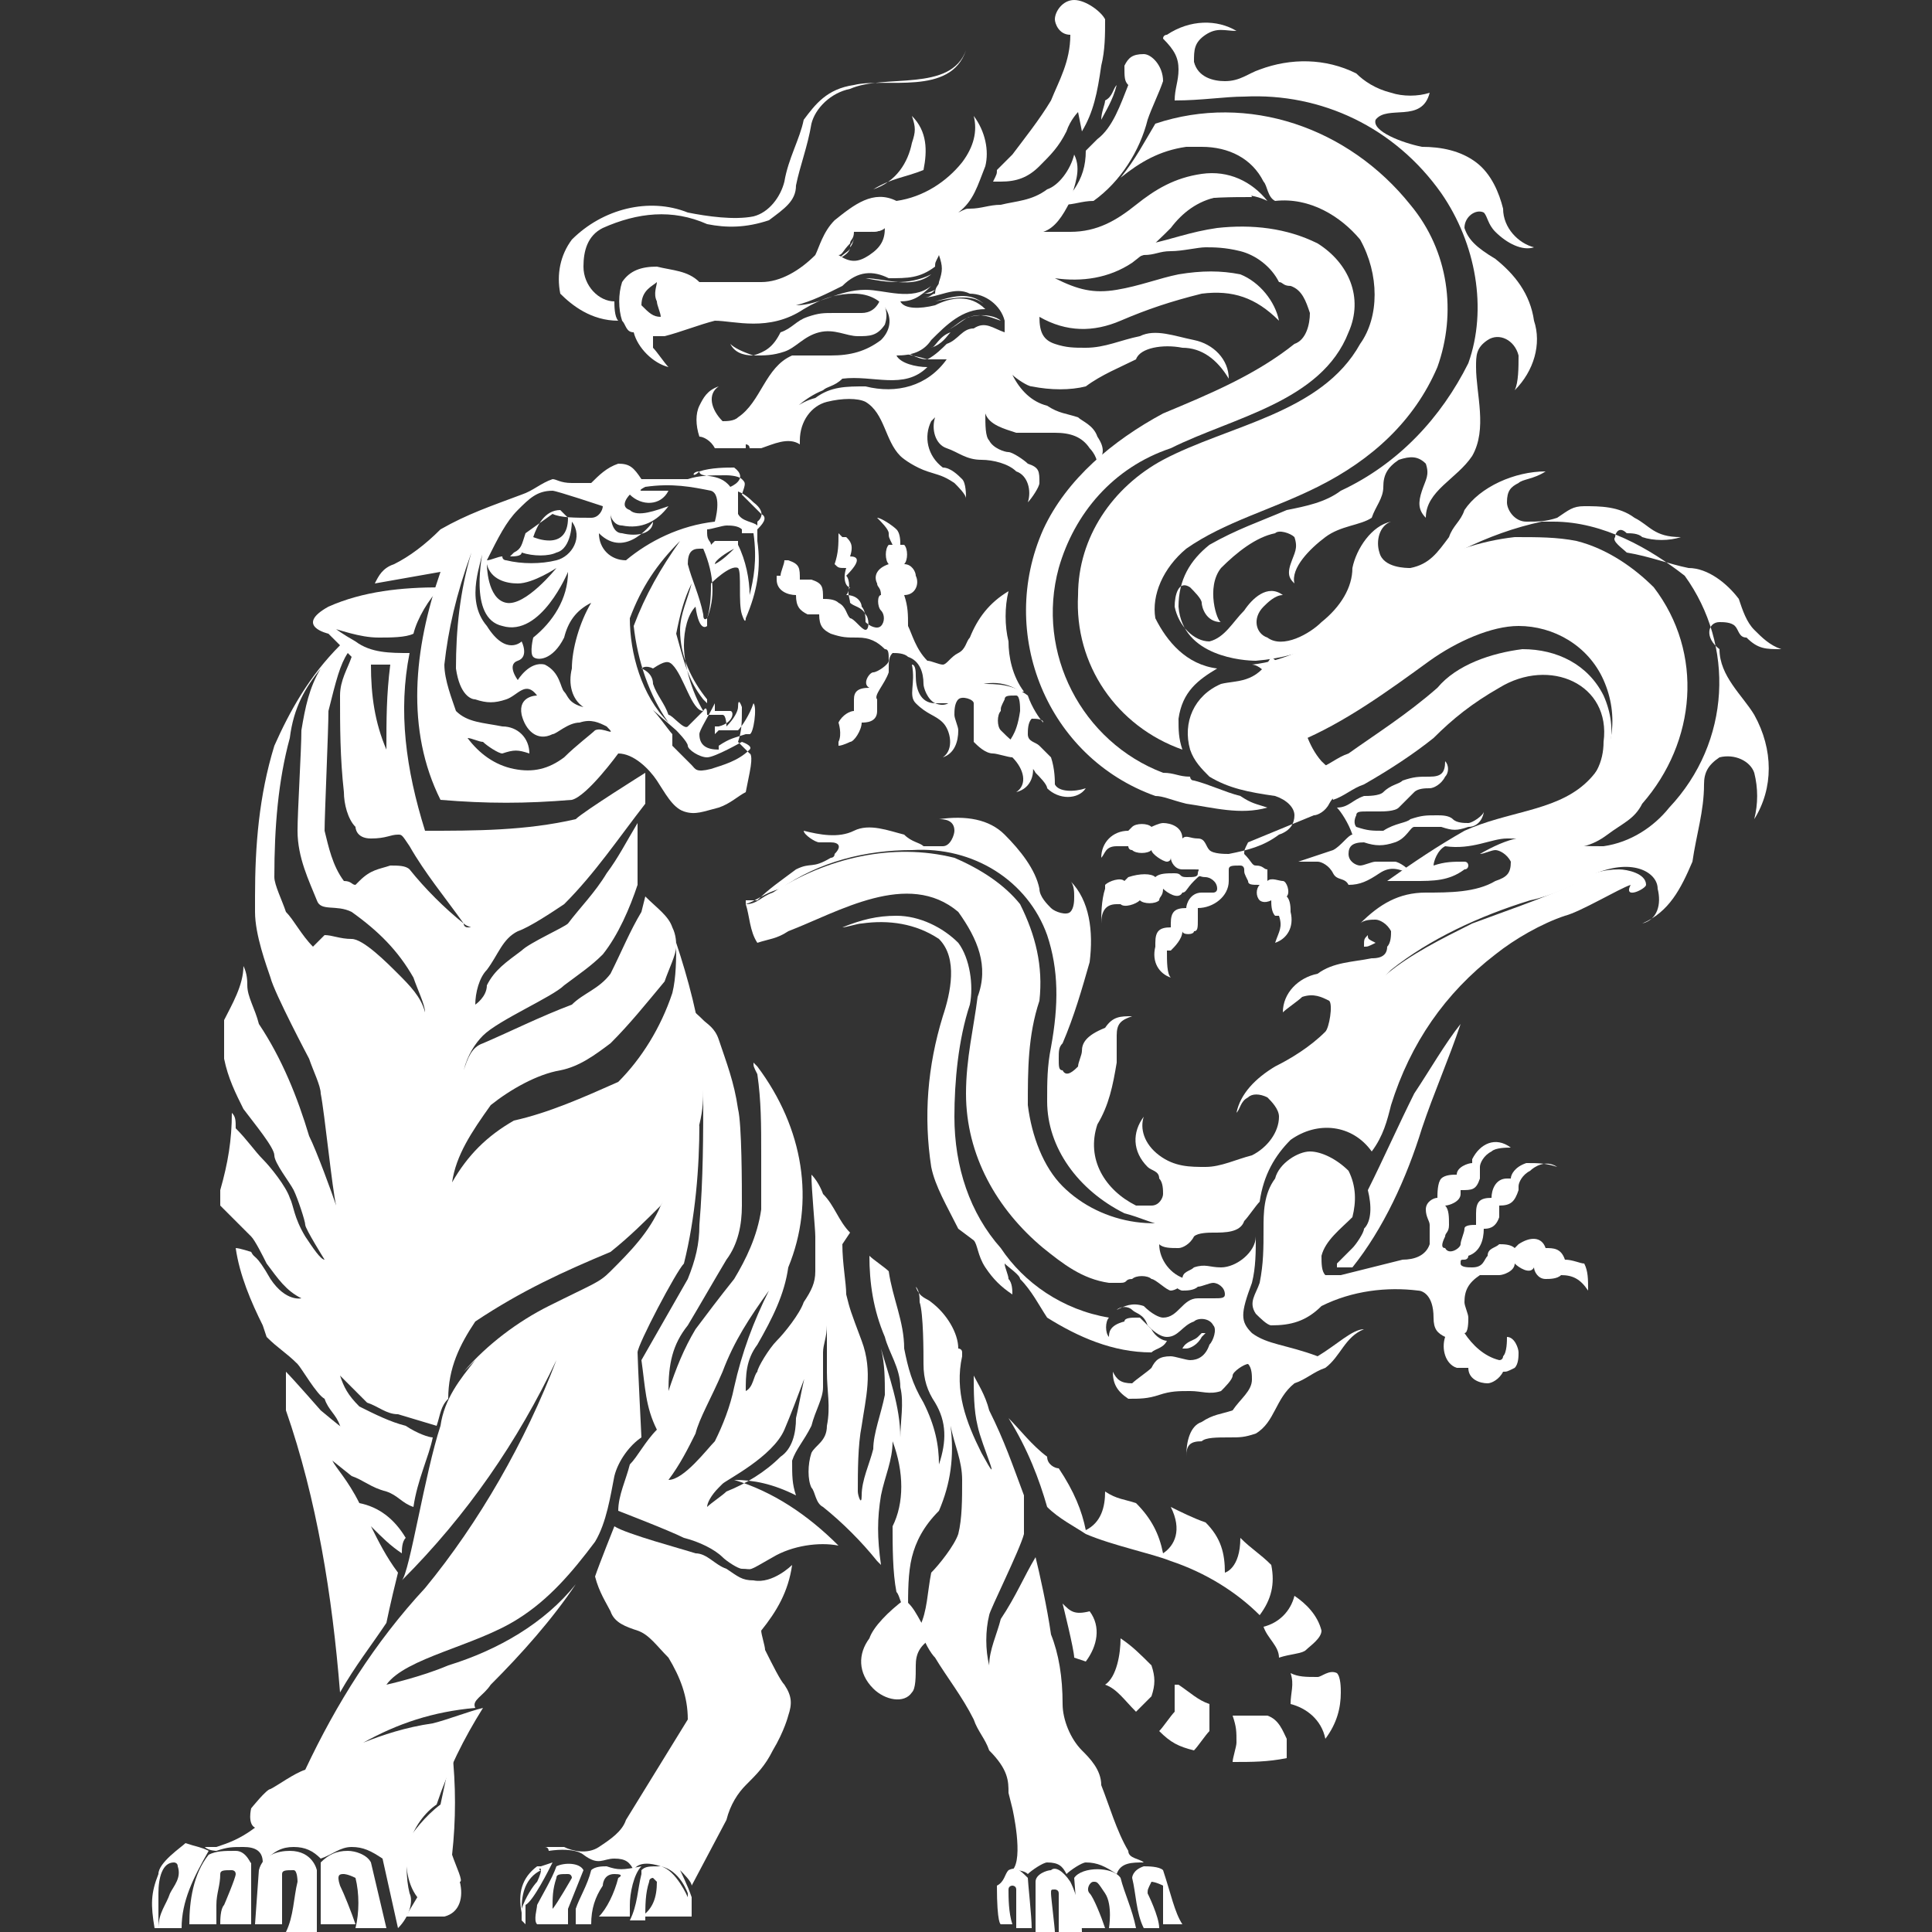 <?xml version="1.0" encoding="utf-8"?>
<!-- Generator: Adobe Illustrator 24.3.0, SVG Export Plug-In . SVG Version: 6.00 Build 0)  -->
<svg version="1.1" id="圖層_1" xmlns="http://www.w3.org/2000/svg" xmlns:xlink="http://www.w3.org/1999/xlink" x="0px" y="0px"
	 viewBox="0 0 50 50" style="enable-background:new 0 0 50 50;" xml:space="preserve">
<rect x="0" y="0" width="50" height="50" fill="#333333" stroke="none"/>
<style type="text/css">
	.st0{fill:#FFFFFF;}
</style>
<g>
	<path class="st0" d="M15.7,48.3c-0.1,0-0.3,0-0.4,0.1c-0.1,0.4-0.3,0.7-0.4,1c0,0.1,0,0.3,0,0.4h0.4c0-0.4,0.1-0.7,0.3-1
		c0,0,0-0.3,0.3-0.3s0.1,0.1,0.1,0.1c-0.1,0.4-0.3,0.8-0.5,1h0.8c0-0.1,0-0.1,0-0.3c0-0.3,0.1-0.8,0.3-1
		C16.1,48.4,16,48.4,15.7,48.3z"/>
	<path class="st0" d="M14.4,48.3c-0.1,0.3-0.4,0.8-0.5,1c0,0.1-0.1,0.4,0,0.5h0.4l0,0c0-0.1,0-0.3,0-0.4c0-0.3,0-0.5,0.1-0.8
		c0-0.1,0.1-0.1,0.3-0.1c0.1,0,0.1,0.1,0.1,0.1s-0.4,0.7-0.5,0.8c0,0.1-0.1,0.3-0.1,0.4h0.5c0-0.1,0-0.3,0-0.4l0.4-1
		C15,48.2,14.6,48.2,14.4,48.3z"/>
	<path class="st0" d="M19.8,42.7c0-0.1-0.1-0.4-0.1-0.5c0.4-0.5,0.7-1,0.8-1.7c0,0-0.5,0.5-1,0.4c-0.3,0-0.4-0.1-0.7-0.3
		c-0.3-0.1-0.5-0.4-0.8-0.4c-0.3-0.1-1.8-0.5-2.1-0.7c0,0-0.4,1-0.5,1.3c0.1,0.4,0.3,0.7,0.4,0.9c0.1,0.3,0.4,0.4,0.7,0.5
		c0.3,0.1,0.5,0.4,0.8,0.7c0.3,0.5,0.5,1,0.5,1.6l-1.6,2.6c-0.1,0.3-0.4,0.5-0.7,0.7s-0.7,0.1-0.9,0c-0.1,0-0.4,0-0.5,0
		c0.1,0,0.1,0.1,0.1,0.1c0.7-0.1,0.9,0.1,0.9,0.1c0.4,0.3,0.5,0.1,0.8,0.1c0.3,0,0.4,0.1,0.5,0.3c0,0,0.1-0.3,0.7-0.1
		c0.5,0.1,0.7,0.7,0.7,0.7v0.1c0,0-0.3-0.7-0.7-0.8c-0.3,0-0.4,0-0.5,0.1v0.1c-0.1,0.4-0.1,0.8-0.3,1.2h0.4c0-0.4,0-0.7,0.1-1
		c0-0.1,0.1-0.1,0.1-0.1l0.1,0.1c0,0.4-0.1,0.7-0.4,0.9h1.3v-0.5c-0.1-0.3-0.3-0.7-0.3-0.7c0.1,0.1,0.3,0.3,0.3,0.4l0,0l0.9-1.7
		c0.1-0.4,0.3-0.7,0.5-0.9c0.3-0.3,0.5-0.5,0.7-0.9c0.3-0.5,0.4-0.9,0.4-0.9c0.1-0.3,0.1-0.5-0.1-0.8C20.2,43.5,20,43.1,19.8,42.7z"
		/>
	<path class="st0" d="M14.3,48.2C14.3,48.2,14.3,48,14.3,48.2L14,48.3c-0.1,0-0.1,0-0.1,0c-0.4,0.3-0.5,0.7-0.4,1.2v0.1
		c0,0.1,0,0.1,0,0.1l0.1,0.1l0,0c0-0.1,0-0.4,0-0.5C13.8,49.2,14.2,48.4,14.3,48.2C14.3,48.3,14.3,48.2,14.3,48.2z M14,48.4
		c0,0.1-0.1,0.3-0.1,0.3c-0.1,0.1-0.3,0.4-0.4,0.7C13.5,49,13.6,48.6,14,48.4L14,48.4C13.9,48.4,14,48.3,14,48.4
		C14,48.3,14,48.3,14,48.4z"/>
	<path class="st0" d="M27.8,48.6l0.1,1.3h0.7c-0.1-0.3-0.3-0.8-0.4-0.9s0-0.3,0.1-0.3s0.1,0,0.3,0.3s0.1,0.9,0.1,0.9l0,0h0.7
		c-0.1-0.5-0.3-0.9-0.4-1.3C28.8,48.3,28,48.3,27.8,48.6z"/>
	<path class="st0" d="M26.1,48.4c-0.1,0.1-0.1,0.3-0.3,0.4c0,1,0.1,1,0.1,1h0.3c-0.1-0.3-0.1-0.7-0.1-0.9c0-0.1,0.1-0.1,0.1-0.1
		s0.1,0,0.1,0.1s0,0.9,0,1h0.4c0-0.3-0.1-1.2-0.1-1.3C26.4,48.4,26.3,48.3,26.1,48.4z"/>
	<path class="st0" d="M27.2,48.4c-0.1,0-0.4,0.1-0.4,0.3V50h0.5c0-0.1-0.1-0.9-0.1-1s0-0.1,0.1-0.1c0,0,0.1,0,0.1,0.1
		c0,0.4,0,0.7,0,1H28c0-0.4-0.1-0.9-0.3-1.3C27.5,48.4,27.3,48.3,27.2,48.4z"/>
	<path class="st0" d="M30.1,48.4c-0.1-0.1-0.4-0.1-0.5-0.1c-0.3,0.1-0.3,0.3-0.3,0.3c0.1,0.4,0.1,0.9,0.3,1.3H30
		c0-0.3-0.3-0.9-0.3-0.9c0-0.1,0-0.1,0.1-0.3c0,0,0.1,0,0.3,0.1c0,0.4,0,0.7,0,1h0.5C30.4,49.5,30.3,49,30.1,48.4
		C30.2,48.6,30.1,48.4,30.1,48.4z"/>
	<path class="st0" d="M26.1,46.4l0.1,0.4c0,0,0.3,1.3,0,1.6c0.1,0,0.3,0,0.4,0.1c0.1-0.1,0.4-0.3,0.5-0.3c0.3,0,0.4,0.1,0.5,0.3
		c0.1-0.1,0.4-0.3,0.5-0.3c0.3,0,0.5,0.1,0.8,0.3c0.1-0.3,0.4-0.3,0.7-0.3c-0.1-0.1-0.4-0.1-0.4-0.3c-0.3-0.5-0.5-1.2-0.7-1.7
		c0-0.4-0.3-0.7-0.5-0.9c-0.3-0.3-0.5-0.8-0.5-1.2c0-0.7-0.1-1.3-0.3-1.8c-0.1-0.7-0.3-1.6-0.4-2c-0.3,0.5-0.5,1-0.9,1.6
		c-0.1,0.4-0.3,0.8-0.3,1.2c-0.1-0.4-0.1-0.9,0-1.3c0-0.1,0.8-1.7,0.9-2.1c0-0.4,0-0.7,0-1c-0.3-0.8-0.5-1.4-0.9-2.2
		c-0.1-0.4-0.3-0.7-0.4-0.9c0,0.4,0,0.9,0.1,1.3c0.1,0.5,0.7,1.8,0.1,0.7c-0.4-0.8-0.7-1.6-0.5-2.5c0,0,0,0,0-0.1s-0.1-0.1-0.1-0.1
		c0-0.4-0.3-0.9-0.7-1.2c-0.1-0.1-0.3-0.1-0.4-0.4c0.1,0.1,0.1,0.3,0.1,0.4c0.1,0.3,0.1,1.3,0.1,1.6c0,0.4,0.1,0.7,0.3,1
		c0.3,0.5,0.3,1,0.1,1.6c0-0.5-0.1-1-0.4-1.6c-0.3-0.5-0.4-0.9-0.5-1.4c0-0.7-0.3-1.3-0.4-2c-0.1-0.1-0.4-0.3-0.5-0.4l0,0
		c0,0.7,0.1,1.4,0.4,2.1c0.1,0.4,0.4,0.8,0.4,1.3c0.1,0.4,0,0.9,0,1.3c0-0.8-0.3-1.6-0.5-2.3c0.1,0.4,0.1,0.8,0.1,1.2
		c-0.1,0.5-0.3,1-0.3,1.4c-0.1,0.4-0.3,0.8-0.3,1.2c0,0.3-0.1,0-0.1-0.1c0-0.5,0-1.2,0.1-1.7c0.1-0.7,0.3-1.4,0-2.2
		s-0.3-0.8-0.4-1.2c0-0.3-0.1-0.8-0.1-1.3l0.2-0.3c-0.3-0.3-0.4-0.7-0.7-1c0,0-0.1-0.3-0.3-0.5c0,0.4,0.1,1.4,0.1,1.6
		c0,0.3,0,0.7,0,0.9c0,0.3-0.1,0.5-0.3,0.8c-0.1,0.3-0.5,0.8-0.7,1s-0.5,0.7-0.5,0.8c-0.1,0.1-0.1,0.4-0.3,0.5c0-0.4,0-0.8,0.3-1.2
		c0.4-0.7,0.7-1.3,0.8-2c0.7-1.7,0.4-3.6-0.8-5.2l-0.1-0.1c0,0.1,0,0.1,0.1,0.3c0.1,0.7,0.1,1.3,0.1,2.1c0,0,0,1.2,0,1.4
		c-0.1,0.7-0.4,1.3-0.7,1.8c-0.4,0.5-0.7,0.9-1,1.3c-0.3,0.5-0.5,1-0.7,1.6c0-0.7,0.1-1.2,0.5-1.7c0.3-0.5,0.7-1.2,1-1.7
		c0.3-0.4,0.4-0.9,0.4-1.4s0-2.1-0.1-2.5c-0.1-0.7-0.3-1.2-0.5-1.8c-0.1-0.3-0.3-0.4-0.4-0.5s-0.3-0.3-0.4-0.3
		c0.1,0.3,0.4,2.1,0.4,2.1c0,1.2,0,2.3-0.1,3.5c0,0.5-0.1,0.9-0.3,1.4c-0.4,0.7-0.8,1.4-1.2,2.1c0.1,0.7,0.1,1.2,0.4,1.8
		c-0.3,0.3-0.5,0.7-0.7,0.9c-0.1,0.4-0.3,0.8-0.3,1.2c0,0,1.3,0.5,1.7,0.7c0.4,0.1,0.8,0.3,1,0.5c0.1,0.1,0.4,0.3,0.5,0.3
		c0.3,0,0.1,0.1,0.8-0.3c0.5-0.3,1.2-0.4,1.7-0.3c-0.8-0.8-1.7-1.4-2.7-1.7c0.5,0,1,0.1,1.6,0.4c-0.1-0.3-0.1-0.5-0.1-0.9
		c0.1-0.3,0.3-0.5,0.5-0.9c0.1-0.4,0.3-0.7,0.3-1s0-0.7,0-0.9s0.1-0.4,0.1-0.7c0,0.4,0,0.8,0,1.2c0,0.5,0.1,0.9,0,1.4
		c0,0.4-0.3,0.5-0.4,0.7c-0.1,0.3-0.1,0.7,0,0.9c0.1,0.1,0.1,0.4,0.3,0.5c0.5,0.4,1,0.9,1.4,1.4l0.1,0.1c-0.1-0.7-0.1-1.2,0-1.8
		c0.1-0.5,0.3-0.9,0.3-1.4c0.3,0.8,0.3,1.6,0,2.2c0,0.5,0,1.2,0.1,1.7c0.1,0.1,0.1,0.4,0.3,0.5c0-0.5,0-1,0.1-1.4s0.3-0.8,0.7-1.2
		c0.3-0.7,0.4-1.4,0.3-2.2c0.1,0.5,0.3,0.9,0.3,1.4s0,1-0.1,1.4c-0.1,0.3-0.5,0.8-0.7,1c-0.1,0.5-0.1,1-0.3,1.4
		c0.1,0.4,0.3,0.7,0.4,0.8c0.3,0.5,0.7,1,1,1.6c0.1,0.3,0.3,0.5,0.4,0.8C26.1,45.8,26.1,46.1,26.1,46.4z M17.3,38.3
		c0.3-0.4,0.5-0.8,0.7-1.2c0.1-0.4,0.4-0.9,0.7-1.6c0.3-0.8,0.7-1.4,1.2-2.1c-0.4,0.8-0.7,1.6-0.9,2.5l0,0c-0.1,0.5-0.3,1-0.5,1.4
		C18.3,37.5,17.7,38.3,17.3,38.3z M20.6,36.7c0,0.4-0.1,0.8-0.4,1c-0.4,0.4-0.9,0.7-1.4,0.9c-0.1,0.1-0.4,0.3-0.5,0.4
		c0-0.1,0.1-0.3,0.3-0.5c0.1-0.1,0,0,0.1-0.1s1.3-0.7,1.6-1.4s0.8-2.1,0.8-2.1C20.9,35,20.7,36.3,20.6,36.7z"/>
	<path class="st0" d="M22.5,42.4c-0.3,0.4-0.3,0.9,0.1,1.3c0.3,0.3,0.8,0.4,1,0.1c0.1-0.1,0.1-0.4,0.1-0.7s0.1-0.5,0.4-0.7
		c-0.3-0.4-0.4-0.8-0.7-1C23,41.7,22.6,42.1,22.5,42.4z"/>
	<path class="st0" d="M30.1,40.2c-0.1-0.5-0.3-0.9-0.7-1.3c-0.3-0.1-0.5-0.1-0.8-0.3c0,0.4-0.1,0.8-0.5,1c-0.1-0.5-0.3-1-0.7-1.6
		c-0.1,0-0.3-0.1-0.3-0.3c-0.4-0.3-0.7-0.7-1-1c0.5,0.8,0.8,1.6,1,2.3c0.3,0.3,0.7,0.5,1,0.7c0.7,0.3,1.7,0.5,2.2,0.7
		c0.9,0.3,1.7,0.8,2.3,1.4c0.3-0.4,0.4-0.8,0.3-1.3l0,0c-0.3-0.3-0.5-0.4-0.8-0.7c0,0.8-0.4,0.9-0.4,0.9c0-0.5-0.1-0.9-0.5-1.3
		c-0.3-0.1-0.7-0.3-0.9-0.4C30.6,39.6,30.4,40,30.1,40.2z"/>
	<path class="st0" d="M30.4,43.6c0,0.3,0,0.5,0,0.7c-0.1,0.1-0.3,0.4-0.4,0.5l0,0c0.3,0.3,0.5,0.4,0.9,0.5c0.1-0.1,0.3-0.4,0.4-0.5
		c0-0.3,0-0.4,0-0.7c-0.3-0.1-0.5-0.3-0.8-0.5H30.4z"/>
	<path class="st0" d="M28.6,43.6c0.3,0.1,0.5,0.4,0.8,0.7c0.1-0.1,0.3-0.3,0.4-0.4c0.1-0.3,0.1-0.5,0-0.8c-0.3-0.3-0.5-0.5-0.8-0.7
		C29,42.8,28.9,43.4,28.6,43.6z"/>
	<path class="st0" d="M34.1,43.4c-0.3,0-0.5,0-0.7-0.1c0.1,0.3,0,0.5,0,0.8c0.4,0.1,0.8,0.4,0.9,0.9c0.3-0.4,0.4-0.8,0.4-1.2
		c0-0.1,0-0.4-0.1-0.5C34.4,43.2,34.2,43.4,34.1,43.4z"/>
	<path class="st0" d="M32.8,44.4c-0.3,0-0.7,0-0.9,0c0.1,0.3,0.1,0.4,0.1,0.7c0,0.1-0.1,0.4-0.1,0.5c0.5,0,0.9,0,1.4-0.1l0,0
		c0-0.1,0-0.4,0-0.5C33.2,44.8,33.1,44.5,32.8,44.4z"/>
	<path class="st0" d="M27.5,41.5c0,0,0.3,1.2,0.3,1.4l0.3,0.1c0.3-0.4,0.4-0.9,0.1-1.3C27.8,41.8,27.7,41.7,27.5,41.5z"/>
	<path class="st0" d="M33.8,42.7c0.1-0.1,0.4-0.3,0.4-0.5c-0.1-0.4-0.4-0.7-0.7-0.9c-0.1,0.4-0.4,0.7-0.8,0.8
		c0.1,0.3,0.4,0.5,0.4,0.8C33.4,42.8,33.7,42.8,33.8,42.7z"/>
	<path class="st0" d="M11.4,20.7c1.2,0.1,2.2,0.1,3.4,0c0.4-0.1,1.2-1.2,1.2-1.2c0.4,0,0.8,0.4,1,0.7s0.4,0.7,0.7,0.8s0.5,0,0.9-0.1
		c0.3-0.1,0.5-0.3,0.7-0.4l0.1-0.5c0.1-0.5,0-0.5,0-0.5l-0.3-0.3c0.1-0.3,0.1-0.5,0.1-0.9c0,0-0.1-0.3-0.1,0c0,0.1-0.1,0.3-0.3,0.5
		c0,0,0-0.3-0.1-0.3s-0.3,0-0.4,0c0-0.3-0.1-0.1-0.1-0.1c-0.3-0.5-0.5-1.2-0.5-1.7c0-0.4,0.1-0.8,0.3-1c0.1,0.7,0.3,0.5,0.3,0.5V16
		c0,0-0.1,0.1-0.1-0.1c-0.1-0.5-0.3-0.9-0.4-1.3l0,0c0-0.3,0.1-0.4,0.3-0.4c0,0,0,0,0.1,0c0.3,0.7,0.3,1.3,0.1,1.8
		c0.1-0.3,0.1-0.7,0.1-0.9c0,0,0.5-0.5,0.7-0.4c0.1,0.1,0,0.9,0.1,1.2s0.1,0.1,0.1,0.1c0.3-0.7,0.4-1.3,0.3-2c0,0,0-0.1,0-0.3
		c0.1-0.1,0.3-0.3,0.1-0.4l0,0c-0.1-0.1-0.4-0.4-0.5-0.5c0.1-0.3,0.1-0.3,0-0.4c-0.1-0.1-0.4-0.1-0.4-0.1c-0.4,0-0.7,0-1,0.1
		c-0.4,0-0.8,0-1.2,0C16.4,12.1,16.3,12,16,12c-0.3,0.1-0.5,0.3-0.7,0.5c-0.1,0-0.4,0-0.5,0c-0.3,0-0.4-0.1-0.5-0.1
		c-0.3,0.1-0.5,0.3-0.8,0.4c-0.8,0.3-1.4,0.5-2.1,0.9c-0.4,0.4-0.8,0.7-1.2,0.9c-0.3,0.1-0.4,0.3-0.5,0.5l1.7-0.3
		C10.7,16.8,10.5,18.9,11.4,20.7z M16.3,16c0.3-0.8,0.7-1.4,1.3-2c-0.5,0.7-0.9,1.4-1.2,2.2c0.1,0.9,0.4,1.8,0.9,2.5
		C16.6,18,16.3,16.9,16.3,16L16.3,16z M17.4,17.2c0.3,0.3,0.5,1.2,0.8,1.2l0,0c-0.1,0.1-0.3,0.3-0.4,0.4s-0.4-0.3-0.5-0.3
		c-0.1-0.3-0.3-0.5-0.4-0.8c0-0.3-0.3-0.4-0.3-0.4s0.1-0.1,0.3,0C17.2,17.1,17.3,17.1,17.4,17.2z M19.4,19.4c-0.3,0.3-0.7,0.4-1,0.5
		c-0.4,0.1-0.4,0-0.5-0.1s-0.4-0.4-0.5-0.5V19c-0.1-0.1-0.5-0.7-0.7-0.8l0,0l0,0l0,0l0.8,0.7c0,0,0.3,0.3,0.3,0.4s0.3,0.3,0.5,0.3
		s0.9-0.4,0.9-0.4S19.5,19.3,19.4,19.4z M18.5,18.4c0.1,0,0.3,0,0.4,0s0.1,0.3-0.3,0.4l0,0h-0.1C18.5,18.6,18.5,18.5,18.5,18.4z
		 M18.5,18.2c0,0.3,0,0.5,0,0.8l0.1-0.1h0.1h0.1H19h0.1c0.1-0.1,0.3-0.4,0.4-0.7c0.1,0.1,0,0.8-0.1,0.8l0,0h-0.1l0,0
		c-0.3,0.1-0.4,0.1-0.7,0.3l0,0c0,0,0,0,0,0.1c-0.3,0-0.5-0.1-0.5-0.4C18.1,18.9,18.3,18.6,18.5,18.2z M17.9,15.1L17.9,15.1
		c-0.1,0.4-0.3,0.8-0.3,1.2c0,0.7,0.3,1.3,0.7,1.8c0,0.1,0,0.1,0,0.1l0,0l-0.1-0.1c-0.4-0.5-0.5-1-0.7-1.7
		C17.6,15.9,17.7,15.5,17.9,15.1z M18.5,14.6L18.5,14.6c0-0.1,0.3-0.3,0.5-0.4l0,0C18.9,14.3,18.7,14.5,18.5,14.6z M19.4,15.4
		c0-0.4-0.1-0.9-0.3-1.3V14c0,0,0,0-0.1,0s-0.5,0-0.5,0l-0.1,0.1l0,0c0-0.1-0.1-0.1-0.1-0.3c0-0.1,0-0.1,0-0.1
		c0.1,0,0.4-0.1,0.5-0.1s0.3,0,0.4,0.1v0.1c0.1,0,0.1,0,0.3,0C19.6,14.5,19.5,15,19.4,15.4z M19.5,13c0.4,0.3,0.1,0.5,0.1,0.5l0,0
		v0.1c-0.1-0.1-0.4-0.1-0.5-0.3c0-0.3,0-0.4,0-0.7C19,12.8,19.1,12.6,19.5,13z M18.1,12.2c0.3-0.1,0.7-0.1,0.9-0.1
		c0.4,0.3-0.1,0.5-0.1,0.5l0,0C18.6,12.2,18.1,12.4,18.1,12.2C17.9,12.4,17.9,12.2,18.1,12.2L18.1,12.2z M16.1,13.8
		c-0.3,0-0.3-0.5-0.3-0.5c0,0.1,0.1,0.3,0.3,0.3c0.5,0.1,0.9-0.1,1.2-0.5c-0.3,0.1-0.8,0.3-1,0.1c-0.3-0.1,0-0.4,0-0.4
		c0.3,0.3,0.8,0.3,1-0.1c-0.3,0-0.5,0-0.7,0c0,0-0.1,0,0.1-0.1c0.7-0.1,1.2,0,1.7,0.1l0,0c0.3,0.1,0.1,0.8,0.1,0.8
		c-0.9,0.1-1.7,0.5-2.3,1c-0.4,0-0.7-0.3-0.7-0.7c0.7,0.7,1.4-0.3,1.4-0.3C16.9,13.8,16.5,13.9,16.1,13.8z M13.4,13.2
		c0.3-0.3,0.5-0.5,0.9-0.5c0.1,0,1.3,0.4,1.3,0.4l0,0c0,0.1-0.1,0.3-0.3,0.3c-0.4,0-0.8,0-1-0.1l-0.7,0.5c-0.1,0.3-0.1,0.4-0.3,0.5
		l-0.1,0.1c0.1,0,0.3,0,0.3-0.1c0.3,0.1,0.7,0.1,0.9,0c0.4-0.1,0.4-0.8,0.4-0.8c0.3,0.4,0,0.9-0.4,1s-0.9,0.1-1.3,0
		c0,0-0.1,0-0.1-0.1c-0.1,0-0.3,0.1-0.4,0.1C12.9,13.9,13.1,13.5,13.4,13.2z M14.7,13.4c0,0.9-0.9,0.5-0.9,0.5l0,0
		c0.1-0.3,0.3-0.7,0.7-0.7L14.7,13.4z M12.6,14.6c0.1,0.4,0.5,0.5,0.8,0.5l0,0c0.4,0,1-0.4,1-0.4s-0.8,1-1.3,0.9
		S12.6,14.6,12.6,14.6z M12.5,14.2C12.5,14.2,12.5,14.3,12.5,14.2c0,0.1-0.4,1.8,0.5,2c1,0.3,1.7-1.4,1.7-1.4c0,0.7-0.4,1.3-0.9,1.7
		c0,0-0.1,0.4,0,0.5s0.5,0.1,0.8-0.5c0.1-0.4,0.3-0.7,0.7-0.9c-0.3,0.5-0.5,1.2-0.5,1.7c-0.1,0.4,0,0.8,0.3,1
		c-0.4-0.1-0.4-0.3-0.5-0.4s-0.1-0.5-0.5-0.7c-0.4-0.1-0.7,0.4-0.7,0.4s-0.3-0.4,0-0.5s0.1-0.5,0.1-0.5s-0.4,0.4-0.9-0.4
		C12,15.5,12.5,14.5,12.5,14.2C12.5,14.3,12.5,14.2,12.5,14.2L12.5,14.2z M12.2,14.3L12.2,14.3L12.2,14.3c-0.3,1-0.4,2-0.4,3
		c0.1,0.7,0.4,0.8,0.5,0.8c0.3,0.1,0.5,0.1,0.8,0s0.5-0.5,0.8-0.1c0,0-0.5,0-0.4,0.5c0.1,0.4,0.4,0.7,0.8,0.5c0.1,0,0.4-0.3,0.7-0.3
		c0.3-0.1,0.5,0,0.7,0.1c0.3,0.3-0.1,0-0.3,0.1c-0.1,0.1-0.5,0.4-0.8,0.7c-0.4,0.3-0.8,0.4-1.3,0.3s-0.9-0.4-1.2-0.8
		c0.1,0,0.3,0.1,0.4,0.1c0.1,0.1,0.4,0.3,0.5,0.3c0.3-0.1,0.4-0.1,0.7,0c0-0.4-0.3-0.7-0.7-0.7c-0.5-0.1-0.9-0.1-1.2-0.4
		c-0.1-0.3-0.3-0.8-0.3-1.2C11.6,16.3,11.8,15.4,12.2,14.3C12.2,14.5,12.2,14.3,12.2,14.3z"/>
	<path class="st0" d="M7.9,32c-0.3-0.5-0.3-0.8-0.4-1c-0.1-0.3-0.5-0.8-0.7-1s-0.4-0.5-0.7-0.8c0-0.2,0-0.3-0.1-0.4
		c0,0.7-0.1,1.3-0.3,2c0,0,0,0.1,0,0.4L6.5,32c0.1,0.1,0.3,0.5,0.4,0.7c0.3,0.4,0.5,0.7,0.9,0.9c0,0-0.4,0.1-0.8-0.5
		c-0.4-0.7-0.4-0.5-0.5-0.7c0,0-0.3-0.1-0.4-0.1c0.1,0.7,0.4,1.4,0.7,2l0.1,0.3l0,0c0.3,0.3,0.5,0.4,0.8,0.7
		c0.1,0.1,0.5,0.8,0.7,0.9c0.1,0.3,0.3,0.4,0.4,0.7c0.1,0.1-0.5-0.4-0.5-0.4s-0.7-0.8-0.9-1l0,0c0,0.4,0,0.7,0,1
		c0.8,2.3,1.2,4.8,1.4,7.3c0.4-0.7,0.8-1.2,1.2-1.8c0,0,0.1-0.5,0.3-1.3c-0.3-0.4-0.5-0.8-0.7-1.2c0.3,0.3,0.5,0.5,0.8,0.7
		c0-0.1,0-0.3,0.1-0.4c-0.3-0.5-0.7-0.8-1.2-0.9C9,38.3,8.7,38,8.6,37.8l0.5,0.4c0.3,0.1,0.5,0.3,0.9,0.4c0.3,0.1,0.4,0.3,0.7,0.4
		c0.1-0.7,0.4-1.3,0.5-1.8c-0.1,0-0.4-0.1-0.7-0.3c-0.4-0.1-0.8-0.3-1.2-0.5c-0.3-0.3-0.4-0.5-0.5-0.8l0.7,0.7
		c0.3,0.1,0.5,0.3,0.8,0.3l1,0.3c0.1-0.3,0.1-0.5,0.3-0.7c0-0.8,0.3-1.4,0.7-2c1.2-0.8,2.3-1.3,3.5-1.8c0.5-0.4,0.9-0.8,1.3-1.2
		c0.4-0.7,0.8-1.3,1-2.1c0.1-0.4,0.1-0.7,0.1-0.9c0-0.3,0-0.5,0-0.8c-0.1-1-0.4-2.1-0.7-3c0,0.4,0,0.9-0.1,1.3
		c-0.3,0.9-0.8,1.7-1.4,2.3c-0.9,0.4-1.8,0.8-2.7,1c-0.7,0.4-1.2,0.9-1.6,1.6c0.1-0.7,0.5-1.3,1-2c0.5-0.4,1.2-0.8,1.8-0.9
		c0.5-0.1,0.9-0.4,1.3-0.7c0.5-0.5,0.9-1,1.4-1.6c0.1-0.3,0.3-0.7,0.3-0.9c0-0.1,0-0.3-0.1-0.5c-0.1-0.3-0.4-0.5-0.7-0.8l0,0
		l-0.1,0.4c-0.3,0.5-0.5,1-0.8,1.6c-0.3,0.4-0.7,0.5-1,0.8c-0.8,0.3-1.6,0.7-2.3,1c-0.3,0.1-0.4,0.4-0.5,0.7
		c0.1-0.4,0.3-0.7,0.5-0.9c0.4-0.4,1.8-1,2.1-1.3c0.4-0.3,0.7-0.5,1-0.8c0.4-0.5,0.7-1.2,0.9-1.8v-1.6c-0.3,0.5-0.5,0.9-0.8,1.3
		c-0.3,0.5-0.7,0.9-1,1.3c-0.1,0.1-1,0.5-1.2,0.7c-0.4,0.3-0.7,0.5-0.9,0.9c0,0.3-0.3,0.5-0.3,0.5c0-0.3,0.1-0.7,0.3-0.9
		c0.3-0.4,0.4-0.8,0.8-1c0.3-0.1,0.9-0.5,1.2-0.7c0.8-0.8,1.4-1.7,2.1-2.6V20c0,0-1.6,1-1.8,1.2c-1.3,0.3-2.6,0.3-3.9,0.3
		c-0.5-1.6-0.7-3.1-0.4-4.6c-0.5,0-1,0-1.4-0.3c-0.7-0.4-0.5-0.4-0.8-0.4c0.4,0.1,0.9,0.3,1.4,0.3c0.3,0,0.7,0,0.9-0.1
		c0.1-0.4,0.4-0.9,0.7-1.2c-1,0-2,0.1-2.9,0.5c-0.9,0.5,0,0.7,0,0.7l0.3,0.3c-0.8,0.8-1.3,1.7-1.7,2.6c-0.4,1.3-0.5,2.6-0.5,3.9v0.4
		c0,0.6,0.3,1.4,0.4,1.7c0.1,0.4,1,2.1,1,2.1c0.1,0.3,0.3,0.7,0.3,0.9c0.1,0.5,0.3,2.5,0.4,2.9c0,0.1,0,0.1,0,0l0,0
		c-0.1-0.3-0.5-1.4-0.7-1.8c-0.3-1-0.7-2-1.3-2.9c-0.1-0.4-0.3-0.7-0.3-1c0-0.1,0-0.3-0.1-0.5c0,0.5-0.3,1-0.5,1.4c0,0.4,0,0.7,0,1
		c0.1,0.5,0.3,0.9,0.5,1.3c0.3,0.4,0.8,1,0.8,1.2s0.4,0.7,0.5,0.9s0.3,0.8,0.3,0.9s0.5,0.9,0.5,0.9C8.3,32.6,8.1,32.3,7.9,32z
		 M10.1,17.2L10.1,17.2C10,18,10,18.6,10,19.4c-0.3-0.7-0.4-1.4-0.4-2.2C9.9,17.2,10,17.2,10.1,17.2z M9,16.9L9.1,17
		c-0.1,0.3-0.3,0.6-0.3,1c0,0.8,0,1.6,0.1,2.5c0,0.3,0.1,0.7,0.3,0.9c0,0,0,0.3,0.4,0.3s0.5-0.1,0.7-0.1c0.1,0,0.1,0,0.3,0.3
		c0.4,0.7,0.9,1.3,1.4,2c0.1,0.1,0.3,0.1,0.1,0.1c0,0-0.1,0-0.1-0.1c-0.5-0.4-1-0.9-1.4-1.4l0,0c-0.1-0.1-0.3-0.1-0.5-0.1
		c-0.3,0.1-0.5,0.1-0.8,0.4l-0.1,0.1c-0.1,0-0.1-0.1-0.3-0.1c-0.3-0.4-0.4-0.9-0.5-1.3c0-0.4,0.1-2.6,0.1-3.1
		C8.7,17.6,8.8,17.2,9,16.9z M8.4,24.2c-0.1,0.1-0.3,0.3-0.3,0.3c-0.3-0.3-0.5-0.7-0.7-0.9c-0.1-0.3-0.3-0.7-0.3-0.9
		c0-1.3,0.1-2.5,0.4-3.6c0.1-0.8,0.4-1.3,0.8-1.8l0,0l0,0l0,0c-0.3,0.5-0.4,1-0.5,1.6c0,0.5-0.1,2.1-0.1,2.6c0,0.7,0.3,1.3,0.5,1.8
		c0.1,0.3,0.5,0.1,0.9,0.3c0.7,0.5,1.2,1,1.6,1.7c0.1,0.3,0.3,0.7,0.3,0.9c-0.1-0.4-0.4-0.7-0.7-1s-0.9-0.9-1.2-0.9
		S8.6,24.2,8.4,24.2z"/>
	<path class="st0" d="M12.7,43.6c0.8-0.8,1.6-1.7,2.2-2.6c-0.8,1-2,1.7-3.3,2.1c-0.7,0.3-1.6,0.5-1.6,0.5c0.5-0.7,2.3-1,3.4-1.7
		c0.8-0.5,1.4-1.2,2-2c0.3-0.5,0.4-1.2,0.5-1.7c0.1-0.4,0.4-0.8,0.7-1c0,0-0.1-2-0.1-2.2s1-2.1,1.2-2.3c0.3-1.2,0.4-2.5,0.4-3.6
		c-0.3,0.8-0.7,1.4-1,2.1s-0.8,1.2-1.3,1.7c-0.3,0.3-0.4,0.3-1.6,0.9c-0.8,0.4-1.6,1-2.2,1.7c0.1-0.1,0.3-0.3,0.3-0.3
		c-0.4,0.5-0.8,1-0.9,1.7c-0.4,1.2-0.8,3.8-1,4c1.7-1.7,3-3.6,4-5.7c-0.8,2.1-2,4.2-3.4,5.9c-1.3,1.4-2.3,3-3.1,4.7
		c-0.3,0.1-0.7,0.4-0.9,0.5c-0.1,0-0.5,0.5-0.5,0.5s-0.1,0.4,0.1,0.5c-0.4,0.3-0.7,0.4-1,0.5H5.3c0.1,0.1,0.3,0.1,0.3,0.1
		c0.3-0.1,0.4-0.1,0.7-0.1s0.5,0.1,0.5,0.4c0.3-0.3,0.5-0.4,0.8-0.4s0.5,0.1,0.7,0.3c0.3-0.1,0.5-0.3,0.8-0.3s0.5,0.1,0.8,0.3
		l0.4,1.8c0.3-0.3,0.4-0.7,0.3-0.9c-0.1-0.4-0.1-0.9,0-1.3s0.4-0.8,0.7-1c0.3-0.9,0.7-1.7,1.2-2.5c-0.4,0.1-0.9,0.3-1.3,0.4
		c-0.7,0.1-1.3,0.3-1.8,0.5c0.9-0.5,1.8-0.8,2.9-0.9C12.2,44,12.5,43.9,12.7,43.6z"/>
	<path class="st0" d="M9,47.9c-0.3,0-0.5,0.1-0.7,0.3v1.6h0.9c-0.1-0.3-0.3-0.8-0.4-1c-0.1-0.3,0-0.3,0.1-0.3c0,0,0.1,0,0.3,0.1
		c0.1,0.4,0.1,0.9,0,1.3H10l-0.4-1.7C9.5,48,9.2,47.9,9,47.9z"/>
	<path class="st0" d="M7.5,47.9c-0.3,0-0.7,0.1-0.8,0.5l-0.1,1.4h0.7l0,0c0-0.4,0-0.9,0-1.3c0-0.1,0.1-0.1,0.3-0.1
		c0.1,0,0.1,0.3,0.1,0.3c-0.1,0.4-0.1,0.9-0.3,1.3h0.8c0-0.5,0-1.6,0-1.6S8.1,47.9,7.5,47.9z"/>
	<path class="st0" d="M6.1,47.9c-0.3,0-0.5,0-0.7,0.1c-0.4,0.5-0.5,1.2-0.5,1.8h0.7c0-0.1,0-0.4,0-0.5c0-0.3,0.1-0.5,0.1-0.8
		c0-0.1,0.1-0.1,0.3-0.1c0,0,0.1,0,0.1,0.1s-0.3,0.8-0.3,0.8c-0.1,0.1-0.1,0.4-0.1,0.5l0,0h0.8c0-0.5,0-1,0-1.6
		C6.5,48.3,6.4,47.9,6.1,47.9z"/>
	<path class="st0" d="M4.8,47.7c-0.1,0.1-0.7,0.5-0.7,0.8C3.9,49,3.9,49.3,4,49.9h0.7c0-0.7,0.3-1.3,0.7-2
		C5.2,47.8,5.1,47.8,4.8,47.7z M4.4,49c-0.1,0.3-0.3,0.5-0.3,0.9c0-0.3,0-0.7,0-0.9l0,0c0-0.4,0.1-0.8,0.4-0.8c0,0,0.1,0,0.1,0.1
		C4.7,48.6,4.5,48.8,4.4,49z"/>
	<path class="st0" d="M11.7,48c0.1-0.9,0.1-1.8,0-2.7l-0.3,1.4c-0.4,0.3-0.7,0.7-0.9,1c0,0.5,0,1,0.3,1.4l-0.3,0.5h1
		c0.4-0.1,0.5-0.5,0.4-0.9C12,48.7,11.8,48.3,11.7,48z"/>
	<path class="st0" d="M19.5,9.2c0.3,0,0.5,0,0.8-0.1s0.5-0.4,0.9-0.5s0.7,0.1,1,0.1s0.5,0,0.7-0.3c0.1-0.3,0-0.5-0.1-0.7
		c-0.1,0.3-0.3,0.4-0.5,0.4s-0.4,0-0.7,0s-0.4,0-0.7,0.1c-0.3,0.1-0.4,0.3-0.7,0.4C20,9,19.8,9.1,19.5,9.2C19.2,9.1,19,9,18.9,8.9
		C19,9.1,19.2,9.2,19.5,9.2z"/>
	<path class="st0" d="M25.9,4.7c0.4,0,0.7-0.1,1-0.4s0.5-0.5,0.7-0.9c0.1-0.3,0.3-0.5,0.3-0.5L28,3.4c0.3-0.5,0.4-1,0.5-1.7
		c0.1-0.4,0.1-0.8,0.1-1.2C28.5,0.3,28.1,0,27.8,0c-0.3,0-0.5,0.3-0.5,0.5c0,0.1,0.1,0.4,0.4,0.4c0,0.7-0.3,1.2-0.5,1.7
		c-0.3,0.5-0.7,1-1,1.4c-0.1,0.1-0.3,0.3-0.4,0.4c0,0.1,0,0.1-0.1,0.3h0.1C25.8,4.7,25.9,4.7,25.9,4.7z"/>
	<path class="st0" d="M28.4,3.6c-0.1,0.1-0.1,0.1-0.3,0.3c0,0.4-0.1,0.7-0.3,1c-0.1,0.1-0.1,0.3-0.3,0.4l0,0c0.3,0,0.5-0.1,0.8-0.1
		c0.7-0.5,1.2-1.3,1.4-2.1c0.1-0.3,0.3-0.7,0.4-1c0-0.4-0.3-0.7-0.5-0.7c-0.3,0-0.4,0.1-0.5,0.3c0,0.3,0,0.4,0.1,0.5
		C29,2.7,28.8,3.3,28.4,3.6z"/>
	<path class="st0" d="M21.6,5.7c-0.3,0.3-0.4,0.7-0.5,0.9c-0.4,0.4-0.9,0.7-1.4,0.7s-1,0-1.6,0C17.8,7,17.4,7,17,6.9
		c-0.4,0-0.7,0.1-0.9,0.4c-0.1,0.3-0.1,0.7,0,1c0.1,0.1,0.1,0.3,0.3,0.3c0.1,0.4,0.5,0.8,0.9,0.9C17.2,9.4,17,9.1,16.9,9
		c0-0.1,0-0.1,0-0.3c0.1,0,0.3,0,0.3,0c0.4-0.1,0.9-0.3,1.3-0.4c0.5,0,1.4,0.3,2.3-0.3c0.5-0.3,0.9-0.4,1.3-0.4
		c0.8,0,1.2,0.7,0.7,1.2c-0.4,0.3-0.8,0.4-1.3,0.4c-0.4,0-0.7,0-1,0c-0.7,0.3-0.8,1.2-1.4,1.6c-0.1,0.1-0.3,0.1-0.4,0.1
		c-0.3-0.3-0.4-0.7-0.1-0.9c-0.3,0.1-0.4,0.3-0.5,0.5s-0.1,0.5,0,0.8c0.1,0,0.3,0.1,0.4,0.3c0,0,0.4,0,0.8,0v-0.1c0,0,0.1,0,0.1,0.1
		c0.1,0,0.1,0,0.3,0c0.3-0.1,0.7-0.3,1-0.1l0,0v-0.1c0-0.5,0.3-0.9,0.7-1s0.8-0.1,1,0c0.5,0.3,0.5,1,0.9,1.4
		c0.1,0.1,0.4,0.3,0.7,0.4s0.4,0.1,0.7,0.3c0.1,0.1,0.3,0.3,0.3,0.4c0-0.1,0-0.4-0.1-0.5s-0.3-0.3-0.5-0.3c-0.4-0.3-0.5-0.8-0.3-1.2
		l0.1-0.1c-0.1,0.3,0,0.7,0.3,0.8s0.5,0.3,0.9,0.3c0.3,0,0.7,0.1,0.9,0.3c0.3,0.1,0.4,0.5,0.3,0.8c0.1-0.1,0.3-0.4,0.3-0.5
		c0-0.3,0-0.4-0.3-0.5c-0.1-0.1-0.4-0.3-0.5-0.3s-0.4-0.1-0.5-0.3c-0.1-0.1-0.1-0.4-0.1-0.7c0.1,0.3,0.5,0.4,0.8,0.5
		c0.4,0,0.7,0,1,0c0.4,0,0.7,0.1,0.9,0.4c0.1,0.1,0.3,0.4,0.1,0.5c0.3-0.3,0.3-0.5,0.1-0.8c-0.1-0.3-0.4-0.4-0.5-0.5
		c-0.3-0.1-0.5-0.1-0.8-0.3c-0.4-0.1-0.7-0.4-0.9-0.8c0.1,0.1,0.4,0.3,0.5,0.3c0.5,0.1,1,0.1,1.4,0c0.4-0.3,0.9-0.5,1.3-0.7
		C29.5,9,30.1,8.9,30.6,9c0.5,0,0.9,0.3,1.2,0.8c0-0.5-0.4-0.9-0.9-1s-1-0.3-1.4-0.1C29,8.8,28.6,9,28.1,9c-0.3,0-0.5,0-0.8-0.1
		s-0.4-0.3-0.4-0.7c0.7,0.4,1.4,0.4,2.1,0.1c0.7-0.3,1.3-0.5,2.1-0.7c0.8-0.1,1.4,0.1,2,0.7c-0.1-0.5-0.5-1-1-1.2
		c-0.5-0.1-1-0.1-1.6,0c-0.5,0.1-1,0.3-1.6,0.4s-1,0-1.6-0.3c0.7,0.1,1.4,0,2-0.4c0.4-0.3,0.8-0.7,1-0.9c0.3-0.4,0.7-0.7,1.2-0.8
		C31.9,5,32.4,5,32.8,5.2c-0.4-0.5-1-0.8-1.7-0.7c-0.7,0.1-1.2,0.4-1.7,0.8S28.4,6,27.7,6c-0.3,0-0.4,0-0.7,0
		c0.3-0.1,0.5-0.4,0.7-0.8C27.8,4.8,28,4.4,27.8,4c-0.1,0.4-0.4,0.8-0.7,0.9c-0.4,0.3-0.8,0.3-1.2,0.4c-0.3,0-0.5,0.1-0.8,0.1
		c-0.1,0-0.1,0-0.3,0.1c0.4-0.3,0.5-0.7,0.7-1.2c0.1-0.4,0-0.9-0.3-1.3c0.1,0.4,0,0.8-0.3,1.2c-0.4,0.5-1,0.9-1.7,1
		C22.6,4.9,22.1,5.3,21.6,5.7z M16.6,7.9L16.6,7.9c0-0.4,0.3-0.5,0.4-0.6c0,0.1-0.1,0.3,0,0.5c0,0.1,0.1,0.3,0.1,0.4
		C16.9,8.2,16.8,8.1,16.6,7.9z M21.7,6.6c0.1,0,0.1-0.1,0.3-0.3c0-0.1,0.1-0.1,0.1-0.3c0.1,0,0.3,0,0.4,0s0.3,0,0.4-0.1l0,0l0,0
		c0,0.3-0.1,0.5-0.4,0.7C22.2,6.8,22,6.8,21.7,6.6L21.7,6.6L21.7,6.6z M24.3,6.6L24.3,6.6C24.3,6.5,24.3,6.5,24.3,6.6
		c0.1,0.3,0.1,0.4,0,0.7c0,0.1-0.1,0.1-0.1,0.3l0,0c-0.1,0-0.1,0.1-0.3,0.1c0.4,0,0.8-0.3,1.2-0.1c0.4,0,0.8,0.3,0.9,0.7
		c0,0.1,0,0.1,0,0.3l0,0l0,0c-0.3-0.1-0.5-0.3-0.8-0.1c-0.3,0-0.4,0.3-0.7,0.4l0,0C24.4,9,24.2,9.2,24,9.3c0.1,0,0.4,0,0.5,0l0,0
		l0,0C24,10,23.2,10.2,22.4,10c-0.5,0-0.9,0-1.3,0.3c-0.4,0.1-0.8,0.4-1,0.8l0,0l0,0c0.3-0.4,0.7-0.8,1.2-1c0.1-0.1,0.3-0.1,0.5-0.3
		c0.8-0.1,1.6,0.3,2.2-0.3c-0.3,0-0.7-0.1-0.8-0.3l0,0l0,0c0.4,0,0.7-0.1,0.9-0.4l0,0C24.5,8.4,24.9,8,25.5,8
		c-0.4-0.4-0.9-0.3-1.3-0.1C23.8,8,23.4,8,23.3,7.8l0,0l0,0c0.3,0,0.5-0.1,0.8-0.4c-0.5,0.4-1.2,0.1-1.7,0.1c-0.7,0-1.2,0.4-1.8,0.4
		l0,0l0,0c0.4-0.1,0.8-0.3,1.2-0.5C22.2,7,22.6,7,23,7.2c0.5,0,0.8,0,1.2-0.3C24.2,6.8,24.2,6.8,24.3,6.6z"/>
	<path class="st0" d="M22,6.4c0-0.1,0.1-0.1,0.1-0.3C22.2,6,22.4,6,22.5,6s0.3,0,0.4-0.1l0,0c-0.1,0-0.3,0.1-0.4,0.1s-0.3,0-0.4,0.1
		C22.1,6.3,22,6.4,22,6.4c0,0.1-0.1,0.1-0.3,0.3l0,0C21.9,6.6,22,6.5,22,6.4L22,6.4z"/>
	<path class="st0" d="M24.2,7.8c-0.3,0-0.7,0-0.8-0.3l0,0C23.5,7.8,23.9,7.8,24.2,7.8c0.4-0.1,0.9-0.3,1.3,0.1l0,0
		C25.2,7.6,24.7,7.7,24.2,7.8z"/>
	<path class="st0" d="M24.3,7.2c0,0.1-0.1,0.1-0.1,0.3C24.2,7.3,24.3,7.3,24.3,7.2z"/>
	<path class="st0" d="M22.4,7.2c-0.7,0-1.2,0.4-1.8,0.4l0,0C21.2,7.6,21.7,7.2,22.4,7.2c0.5,0,1.2,0.3,1.7-0.1l0,0
		C23.5,7.4,22.9,7.3,22.4,7.2z"/>
	<path class="st0" d="M23.2,9L23.2,9c0.3,0.1,0.5,0.3,0.8,0.3l0,0C23.7,9.2,23.4,9.2,23.2,9z"/>
	<path class="st0" d="M25.1,8.2c-0.3,0.1-0.4,0.3-0.7,0.4C24.7,8.5,25,8.2,25.1,8.2c0.3-0.1,0.5,0,0.8,0.1l0,0
		C25.8,8.2,25.5,8.1,25.1,8.2z"/>
	<path class="st0" d="M21.3,9.8c-0.5,0.3-0.9,0.7-1.2,1l0,0C20.4,10.3,20.8,10,21.3,9.8z"/>
	<path class="st0" d="M22.5,9.6c-0.5,0-0.9,0-1.3,0.3C21.6,9.8,22,9.6,22.5,9.6c0.8,0.3,1.6,0,2.1-0.7l0,0
		C24.1,9.6,23.3,9.9,22.5,9.6z"/>
	<path class="st0" d="M24.1,9c0.3-0.1,0.4-0.3,0.5-0.4C24.3,8.7,24.2,9,24.1,9L24.1,9z"/>
	<path class="st0" d="M23.9,7.6c0.1,0,0.3-0.1,0.3-0.1C24.1,7.6,24.1,7.6,23.9,7.6L23.9,7.6z"/>
	<path class="st0" d="M24.3,6.6L24.3,6.6c-0.1,0.1-0.1,0.3-0.3,0.3C24.2,6.8,24.2,6.8,24.3,6.6z"/>
	<path class="st0" d="M22.6,4.9c0.5-0.3,0.8-0.3,1.3-0.5C24,3.9,24,3.4,23.6,3c0.1,0.3,0.1,0.4,0,0.7C23.5,4.2,23.2,4.7,22.6,4.9z"
		/>
	<path class="st0" d="M16,8.3c-0.1-0.1-0.1-0.4-0.1-0.5c-0.4,0-0.8-0.4-0.8-0.9c0-0.4,0.1-0.8,0.5-1c0.9-0.4,1.8-0.5,2.7-0.1
		c0.5,0.1,1,0.1,1.6-0.1c0.4-0.3,0.7-0.5,0.7-0.9c0.1-0.5,0.3-1,0.4-1.6c0.1-0.4,0.5-0.8,1-0.9c0.9-0.4,2.6,0.1,3-1
		c-0.4,1.2-2.1,0.7-2.9,0.9c-0.7,0.1-1,0.5-1.3,0.9c-0.1,0.5-0.4,1-0.5,1.6c-0.1,0.4-0.4,0.8-0.8,0.9c-0.5,0.1-1.2,0-1.7-0.1
		c-1-0.4-2.2-0.1-3,0.7c-0.3,0.4-0.4,0.9-0.3,1.4C14.8,7.9,15.3,8.3,16,8.3z"/>
	<path class="st0" d="M44.5,16.1c0.1,0,0.3,0,0.4,0.1c0.1,0.1,0.1,0.3,0.3,0.3c0.3,0.3,0.5,0.3,0.9,0.3c-0.3-0.1-0.5-0.3-0.7-0.5
		s-0.3-0.5-0.4-0.8c-0.3-0.4-0.8-0.8-1.3-0.8c-0.5-0.1-1-0.3-1.6-0.4c-0.1-0.1-0.4-0.3-0.3-0.4c0-0.1,0.1-0.3,0.3-0.1
		c0.1,0,0.3,0,0.4,0.1c0.3,0.1,0.7,0.1,1,0c-0.7,0-0.8-0.3-1.2-0.5c-0.4-0.3-0.9-0.3-1.3-0.3c-0.3,0-0.4,0.1-0.7,0.3
		c-0.3,0.1-0.5,0.1-0.8,0.1S39,13.2,39,13c0-0.3,0.1-0.4,0.3-0.5c0.1-0.1,0.4-0.1,0.7-0.3c-0.8,0-1.7,0.4-2.1,1
		c-0.1,0.3-0.3,0.4-0.4,0.7c-0.3,0.4-0.5,0.7-1,0.8c-0.1,0-0.7,0-0.8-0.4c-0.1-0.3,0-0.7,0.3-0.8c-0.5,0.1-0.9,0.7-1,1.2
		c0,0.5-0.3,1-0.8,1.4c-0.3,0.3-1,0.7-1.4,0.4c-0.3-0.1-0.4-0.5-0.1-0.8c0.1-0.1,0.3-0.3,0.5-0.3c-0.4-0.3-0.8,0.1-1,0.4
		c-0.3,0.3-0.5,0.7-0.9,0.8c-0.4,0-0.8-0.4-0.9-0.9c0-0.3,0.1-0.7,0.4-0.5c0.1,0.1,0.3,0.3,0.3,0.4s0.1,0.5,0.5,0.5
		c-0.1,0-0.4-0.9,0-1.4c0.4-0.4,0.9-0.8,1.4-0.9c0.1-0.1,0.4,0,0.5,0.1c0.1,0.3,0,0.4-0.1,0.7s0,0.4,0.1,0.5
		c-0.1-0.4,0.4-0.9,0.8-1.2c0.4-0.3,0.9-0.3,1.2-0.5c0.1-0.3,0.3-0.5,0.3-0.8s0.1-0.5,0.4-0.7c0.3-0.1,0.5-0.1,0.7,0.1l0,0
		c0.1,0.3,0,0.4-0.1,0.7s-0.1,0.5,0.1,0.7c0-0.7,0.8-1,1.2-1.6c0.4-0.7,0.1-1.6,0.1-2.3c0-0.3,0-0.5,0.3-0.7s0.7,0,0.8,0.4
		c0,0.3,0,0.7-0.1,0.9c0.5-0.5,0.7-1.2,0.5-1.8c-0.1-0.7-0.5-1.2-1-1.6c-0.5-0.3-0.7-0.5-0.8-0.8c0-0.3,0.3-0.5,0.5-0.4
		c0.1,0.1,0.1,0.3,0.3,0.5c0.3,0.3,0.7,0.5,1,0.4c-0.4-0.1-0.8-0.5-0.8-1c-0.1-0.4-0.3-0.9-0.7-1.2s-0.9-0.4-1.4-0.4
		c-0.5-0.1-1.3-0.4-1.2-0.7c0.3-0.4,1.2,0.1,1.4-0.7c-0.3,0.1-0.7,0.1-1,0c-0.4-0.1-0.7-0.3-0.9-0.5c-0.8-0.4-1.7-0.4-2.5-0.1
		c-0.3,0.1-0.5,0.3-0.9,0.3c-0.3,0-0.7-0.1-0.8-0.5c0-0.3,0-0.5,0.3-0.7s0.5-0.1,0.8-0.1c-0.5-0.3-1.2-0.3-1.8,0.1
		c0,0-0.1,0-0.1,0.1c0.3,0.3,0.4,0.5,0.4,0.8s-0.1,0.5-0.1,0.8c0.7,0,1.3-0.1,1.8-0.1c2-0.1,3.9,0.8,5.1,2.5c0.9,1.3,1.2,3,0.7,4.4
		c-0.7,1.4-1.8,2.6-3.3,3.3c-0.4,0.3-0.9,0.4-1.4,0.5c-0.7,0.3-1.3,0.5-2,0.9c-0.5,0.4-0.8,0.9-0.8,1.6c0.1,1.3,1.7,1.4,2,1.4
		c1.3-0.1,2.5-0.7,3.4-1.6c1.2-1,2.6-1.7,4-2c0.1,0,0.3,0,0.3,0c1.3,0,2.5,0.7,3.4,1.4c1.3,1.8,1.2,4.3-0.4,6c-0.4,0.5-1,0.9-1.7,1
		c-0.4,0-0.8,0-1.2-0.1c-0.7-0.3-1.3-0.1-2,0.3c0.1,0,0.3-0.1,0.4-0.1c0.1,0,0.3,0.1,0.4,0.3c0,0.3-0.1,0.4-0.4,0.5
		c-0.5,0.3-1.2,0.3-1.8,0.3c-0.7,0-1.2,0.3-1.7,0.8c0.1-0.1,0.3-0.1,0.4-0.1c0.1,0,0.3,0.1,0.4,0.3c0,0.1,0,0.3-0.1,0.4
		c0,0.3-0.3,0.3-0.4,0.3c-0.5,0.1-1,0.1-1.4,0.4c-0.5,0.1-0.9,0.5-0.9,1c0.1-0.1,0.4-0.3,0.5-0.4c0.3-0.1,0.5,0,0.7,0.1
		c0.1,0.1,0,0.7-0.1,0.8c-0.4,0.4-0.9,0.7-1.3,0.9c-0.5,0.3-0.9,0.7-1,1.2c0.1-0.1,0.1-0.3,0.3-0.4c0.1-0.1,0.3-0.1,0.5,0
		c0.1,0.1,0.3,0.3,0.3,0.5c0,0.4-0.3,0.8-0.7,1c-0.4,0.1-0.8,0.3-1.2,0.3c-0.4,0-0.8,0-1.2-0.3c-0.4-0.3-0.5-0.7-0.4-1
		c-0.3,0.4-0.3,0.9,0.1,1.3c0.1,0.1,0.3,0.1,0.3,0.3c0.1,0.1,0.1,0.3,0.1,0.4s-0.1,0.3-0.3,0.3s-0.3,0-0.4,0c-0.8-0.4-1.3-1.2-1-2.1
		c0.3-0.5,0.4-1,0.5-1.6c0-0.3,0-0.5,0-0.7c0-0.3,0.1-0.4,0.4-0.5c-0.3,0-0.5,0-0.7,0.3C28.1,26.8,28,27,28,27.2
		c0,0.1-0.1,0.3-0.1,0.4c-0.1,0.1-0.3,0.3-0.4,0.1c-0.1,0-0.1-0.1-0.1-0.3s0-0.3,0.1-0.4c0.3-0.7,0.5-1.4,0.7-2.1
		c0.1-0.8,0-1.6-0.5-2.1c0.1,0.1,0.1,0.3,0.1,0.4s0,0.3-0.1,0.4s-0.4,0-0.5-0.1s-0.3-0.3-0.3-0.5c-0.1-0.5-0.5-1-0.9-1.4
		s-1-0.5-1.7-0.4c0.1,0,0.4,0,0.4,0.3c0,0.1-0.1,0.4-0.3,0.4c-0.1,0-0.4,0-0.5,0c-0.1-0.1-0.3-0.1-0.5-0.3c-0.4-0.1-0.9-0.3-1.3-0.1
		s-0.9,0.1-1.3,0c0,0.1,0.3,0.3,0.4,0.3s0.1,0,0.3,0s0.3,0.1,0.1,0.3c0,0.1-0.1,0.1-0.1,0.1c-0.5,0.3-0.5,0.1-0.9,0.3
		c-0.4,0.3-0.7,0.5-1,0.8c-0.1,0-0.3,0-0.3,0l0,0v0.1l0,0c0.3-0.1,0.5-0.3,0.9-0.4c1-0.7,2.2-1,3.4-1l0,0c1.6-0.1,3,0.8,3.5,2.2
		c0.3,0.9,0.3,1.8,0.1,2.9c-0.1,0.5-0.1,0.9-0.1,1.4c0,1.2,0.8,2.3,2,2.9c0.4,0.1,0.8,0.3,1,0.3c1.3,0,2.3-0.8,2.9-2
		c0.7-1.7,1.7-3.3,3-4.6c1-0.8,2.3-1.4,3.6-1.8c0.5-0.1,1.2-0.4,1.7-0.7c1-0.4,1.6,0,1.6,0.4c0.1,0.4,0,0.8-0.4,0.9
		c0.7-0.3,1-0.9,1.3-1.6c0.1-0.7,0.3-1.3,0.3-2c0-0.3,0.1-0.5,0.4-0.7c0.4-0.1,0.8,0.1,0.9,0.4l0,0c0.1,0.4,0.1,0.8,0,1.2
		c0.5-0.8,0.5-1.8,0-2.7c-0.3-0.5-0.9-1-0.9-1.7C44.1,16.5,44.2,16.1,44.5,16.1z"/>
	<path class="st0" d="M40.5,32.6L40.5,32.6c-0.1-0.3-0.3-0.3-0.5-0.3c-0.1-0.3-0.4-0.3-0.7-0.1l-0.1,0.1c-0.1-0.1-0.3-0.1-0.4-0.1
		c-0.1,0.1-0.3,0.1-0.3,0.3c-0.1,0.1-0.1,0.3-0.4,0.3c-0.1,0-0.3,0-0.3-0.1s0-0.1,0.1-0.1c0,0,0.1,0,0.1-0.1
		c0.3-0.1,0.4-0.4,0.4-0.7c0.1,0,0.3,0,0.4-0.3c0-0.1,0-0.1,0-0.3c0.3,0,0.4-0.1,0.5-0.4l0,0c0-0.1,0-0.1,0-0.1
		c0-0.1,0.1-0.3,0.3-0.4c0.1-0.1,0.4-0.3,0.7-0.1c-0.3-0.1-0.5-0.1-0.8-0.1c-0.3,0.1-0.4,0.3-0.4,0.4H39c-0.3,0-0.4,0.3-0.4,0.5l0,0
		c-0.3,0-0.4,0.1-0.4,0.4c0,0.1,0,0.1,0,0.3c-0.1,0-0.3,0-0.3,0.1s-0.1,0.3-0.1,0.4c0,0.1-0.3,0.3-0.4,0.1c-0.1,0-0.1-0.1,0-0.3
		c0-0.1,0.1-0.1,0.1-0.3s0-0.4-0.1-0.5c0.1,0,0.4-0.1,0.4-0.3v-0.1c0.3,0,0.4,0,0.5-0.3c0-0.1,0-0.3,0-0.3c0-0.1,0.1-0.3,0.3-0.4
		c0.1-0.1,0.4-0.1,0.5-0.1c-0.4-0.3-0.8-0.1-1,0.3c0,0,0,0,0,0.1c-0.1,0-0.4,0.1-0.4,0.3c-0.1,0-0.3,0-0.4,0.1
		c-0.1,0.1-0.1,0.4-0.1,0.5c-0.1,0-0.3,0.1-0.3,0.3s0.1,0.3,0.1,0.4s0,0.3,0,0.5c-0.1,0.3-0.4,0.4-0.7,0.4L34.7,33
		c-0.1,0-0.3,0-0.4,0c-0.1-0.1-0.1-0.3-0.1-0.5c0.1-0.4,0.5-0.7,0.8-1c0.1-0.4,0.1-0.8-0.1-1.2c-0.3-0.3-0.7-0.5-1-0.5
		s-0.8,0.3-0.9,0.7c-0.3,0.4-0.3,0.9-0.3,1.3c0,0.5,0,0.9-0.1,1.4c-0.1,0.3-0.3,0.5-0.1,0.8c0.1,0.1,0.3,0.3,0.4,0.3
		c0.5,0,0.9-0.1,1.3-0.5c0.8-0.4,1.7-0.5,2.5-0.4c0.1,0,0.4,0.1,0.4,0.7c0,0.3,0.1,0.4,0.3,0.5c-0.1,0.3,0,0.7,0.3,0.8
		c0.1,0,0.1,0,0.3,0c0,0.3,0.3,0.4,0.5,0.4c0.1,0,0.3-0.1,0.4-0.3c0.1,0,0.1,0,0.3-0.1c0.1-0.1,0.1-0.3,0.1-0.4
		c0-0.1-0.1-0.4-0.3-0.4c0,0.1,0,0.4-0.1,0.5c0,0,0,0.1-0.1,0.1c-0.4-0.1-0.7-0.4-0.9-0.7c0.1,0,0.1-0.3,0.1-0.4s-0.1-0.3-0.1-0.4
		c0-0.3,0.1-0.5,0.4-0.7c0.1,0,0.4,0,0.5,0s0.4-0.1,0.4-0.3c0.1,0.1,0.4,0.3,0.5,0.1c0,0.1,0.1,0.3,0.3,0.3c0.1,0,0.3,0,0.4-0.1
		c0.3,0,0.5,0.1,0.7,0.4c0-0.3,0-0.5-0.1-0.7C40.9,32.7,40.7,32.6,40.5,32.6z"/>
	<path class="st0" d="M31.6,17.7c-0.7,0.3-1,1-0.8,1.7c0.1,0.3,0.3,0.5,0.5,0.7c0.5,0.3,1,0.4,1.7,0.5c0.3,0.1,0.5,0.3,0.5,0.5
		s-0.1,0.4-0.4,0.5c-0.4,0.3-0.8,0.4-1.3,0.5c-0.1,0-0.4,0-0.5-0.1s-0.1-0.3-0.3-0.3s-0.3-0.1-0.4,0c0-0.3-0.3-0.4-0.5-0.4
		c-0.1,0-0.3,0.1-0.3,0.1c-0.1-0.1-0.4-0.1-0.5,0l-0.1,0.1c-0.4,0-0.7,0.3-0.7,0.7c0.1-0.1,0.1-0.3,0.4-0.3c0.1,0,0.3,0,0.3,0
		s0,0.1,0.1,0.1c0.1,0.1,0.4,0.1,0.5,0l0,0c0,0.1,0.3,0.3,0.4,0.3c0,0,0.1,0,0.1-0.1c0,0.1,0.1,0.3,0.3,0.3s0.1,0,0.3,0
		s0.1,0,0.1,0.1s-0.1,0.1-0.3,0.1s-0.1-0.1-0.3-0.1s-0.4,0-0.5,0.1c-0.1-0.1-0.4-0.1-0.7,0l-0.1,0.1c-0.1-0.1-0.4,0-0.5,0.1V23
		c-0.1,0.3-0.1,0.7-0.1,0.9c0-0.3,0.1-0.5,0.4-0.5c0,0,0,0,0.1,0c0.1,0.1,0.4,0,0.5-0.1c0.1,0.1,0.4,0.1,0.5,0
		c0-0.1,0.1-0.1,0.1-0.3c0.1,0.1,0.4,0.3,0.5,0.1c0.1,0,0.1-0.1,0.3-0.3s0.1-0.1,0.3-0.1c0.1,0,0.3,0.1,0.3,0.3l0,0
		c0,0.1-0.1,0.1-0.1,0.1c-0.1,0-0.1,0-0.3,0c-0.3,0-0.4,0.3-0.4,0.4c-0.3,0-0.4,0.1-0.4,0.4V24c-0.3,0-0.4,0.1-0.4,0.4l0,0
		c0,0,0,0,0,0.1c-0.1,0.4,0.1,0.7,0.4,0.8c-0.1-0.1-0.1-0.4-0.1-0.7h0.1c0.1-0.1,0.3-0.3,0.3-0.5l0,0c0,0.1,0.3,0.1,0.3,0
		c0.1,0,0.1-0.1,0.1-0.3c0-0.1,0-0.1,0-0.3c0.4,0,0.8-0.3,0.8-0.7c0-0.1,0-0.1,0-0.3c0-0.1,0.1-0.1,0.3-0.1c0.1,0,0.1,0.1,0.1,0.1
		c0,0.1,0,0.1,0.1,0.3c0,0.1,0.1,0.1,0.3,0.1c-0.1,0.1-0.1,0.3,0,0.4c0,0,0.1,0.1,0.3,0c0,0.1,0,0.3,0.1,0.4c0,0,0,0,0.1,0
		c0.1,0.3,0,0.4-0.1,0.7c0.3-0.1,0.5-0.4,0.4-0.8l0,0l0,0c0-0.1,0-0.3-0.1-0.4c0.1-0.1,0-0.4-0.1-0.4s-0.3-0.1-0.4,0
		c0-0.1,0-0.1,0-0.3c-0.1,0-0.1-0.1-0.3-0.1c-0.1,0-0.1-0.1-0.3-0.3c0-0.1,0-0.1,0.1-0.3l1.7-0.7c0.1,0,0.3-0.1,0.4-0.3
		s0.3-0.3,0.3-0.4c0-0.3-0.3-0.5-0.5-0.7c-0.7-0.8-0.5-2.1-1.3-2.7C32.5,17.7,32,17.6,31.6,17.7z"/>
	<path class="st0" d="M23,17.4c0-0.3,0-0.4,0.1-0.5c0.1,0,0.3,0,0.4,0.1c0.3,0.1,0.4,0.4,0.4,0.7c0,0.1,0.1,0.4,0.3,0.5
		c0.1,0,0.3,0,0.4,0c0.1-0.1,0.3-0.3,0.4-0.3c0.4-0.3,1-0.3,1.4,0h0.1c-0.3-0.4-0.4-0.9-0.4-1.3c-0.1-0.4-0.1-0.9,0-1.3
		c-0.5,0.3-0.8,0.7-1,1.2c-0.1,0.1-0.1,0.3-0.3,0.4s-0.3,0.3-0.4,0.3s-0.3-0.1-0.4-0.1c-0.3-0.3-0.4-0.7-0.5-0.9
		c0-0.3,0-0.5-0.1-0.8c0.3,0,0.4-0.3,0.3-0.5c0-0.1-0.1-0.3-0.3-0.3c0.1-0.1,0.1-0.4,0-0.5c0,0,0,0-0.1,0c0-0.1,0-0.3-0.1-0.4
		c-0.1-0.1-0.4-0.3-0.5-0.3c0.1,0.1,0.3,0.3,0.3,0.4s0,0.1,0.1,0.3c0,0,0,0-0.1,0c-0.1,0.1-0.1,0.4,0,0.5c-0.3,0.1-0.4,0.3-0.3,0.5
		c0,0.1,0.1,0.1,0.1,0.3c-0.1,0-0.1,0.3,0,0.4s0.1,0.3,0,0.4s-0.3,0-0.4-0.1c0-0.1,0-0.3-0.1-0.4c0-0.1-0.1-0.3-0.4-0.3
		c0.1-0.1,0.1-0.4,0-0.5c0.4-0.4,0.3-0.5,0.1-0.5c0.1-0.3,0-0.4-0.1-0.5l0,0h-0.1c0,0,0,0-0.1-0.1c0,0.3,0,0.5-0.1,0.8
		c0.1,0.1,0.1,0.1,0.3,0.1c-0.1,0.3,0,0.5,0.1,0.5h0c-0.1,0.1,0,0.3,0,0.4c0.1,0.1,0.3,0.1,0.4,0.3c0.1,0.1,0.1,0.4,0,0.4
		S22.1,16,22,16c-0.1-0.1-0.1-0.3-0.3-0.4c-0.1-0.1-0.3-0.1-0.4-0.1c0-0.3,0-0.4-0.3-0.5c-0.1,0-0.3,0-0.3,0c0-0.3,0-0.4-0.3-0.5
		l0,0h-0.1l0,0c0,0.1-0.1,0.3-0.1,0.4c0,0,0,0-0.1,0c0,0,0,0,0,0.1c0,0.3,0.3,0.4,0.5,0.4l0,0c0,0.3,0.1,0.4,0.3,0.5
		c0.1,0,0.3,0,0.3,0c0,0.3,0.1,0.4,0.3,0.5c0.3,0.1,0.4,0.1,0.7,0.1s0.5,0.1,0.7,0.3c0.1,0,0.1,0.1,0.1,0.3c0,0.1-0.3,0.3-0.4,0.3
		s-0.3,0.3-0.1,0.4c-0.3,0-0.4,0.1-0.4,0.3s0,0.1,0,0.3c-0.1,0-0.3,0.1-0.4,0.3c0,0,0.1,0.3,0,0.5v0.1l0,0c0.1,0,0.3-0.1,0.3-0.1h0
		c0.1,0,0.3-0.3,0.3-0.5l0,0c0.1,0,0.4,0,0.4-0.3c0-0.1,0-0.1,0-0.3C22.6,18,22.9,17.7,23,17.4z"/>
	<path class="st0" d="M30.7,34.9c0.1,0,0.3-0.1,0.4-0.3l0.1-0.1l0,0h-0.1L31,34.6c-0.1,0.1-0.3,0.1-0.4,0.3L30.7,34.9
		C30.6,34.9,30.6,34.9,30.7,34.9L30.7,34.9z"/>
	<path class="st0" d="M25.9,32.3c-0.8-0.9-1.2-2.1-1.2-3.4c0-0.9,0.1-2,0.4-2.9c0.1-0.5,0-1.2-0.3-1.6c-0.4-0.4-1-0.7-1.6-0.7
		c-0.5,0-0.9,0.1-1.4,0.3c0.1,0,0.4-0.1,0.5-0.1c0.7-0.1,1.4,0,2,0.4c0.5,0.5,0.3,1.4,0.1,2c-0.4,1.3-0.5,2.6-0.3,3.9
		c0.1,0.5,0.4,1,0.7,1.6l0.4,0.3c0.1,0.1,0.1,0.4,0.3,0.7s0.4,0.5,0.7,0.7c0-0.1,0-0.3-0.1-0.4c0-0.1-0.1-0.3-0.1-0.4
		c0.1,0.1,0.4,0.3,0.4,0.4c0.3,0.3,0.5,0.7,0.7,1c0.8,0.5,1.7,0.9,2.7,0.9c0.1-0.1,0.3-0.1,0.4-0.3c-0.1,0-0.3-0.1-0.4-0.3l0,0
		c-0.1-0.1-0.1-0.1-0.3-0.3l0,0h-0.1c-0.1,0-0.3,0-0.3,0.1c-0.4,0.1-0.4,0.3-0.4,0.4c-0.1-0.1-0.1-0.4,0-0.5
		C27.5,33.9,26.5,33.2,25.9,32.3z"/>
	<path class="st0" d="M35,32.3c-0.1,0.1-0.3,0.3-0.4,0.4v0.1h0.1H35c0.8-1,1.4-2.3,1.8-3.6c0.3-0.9,0.7-1.8,1-2.7
		c-0.4,0.5-0.8,1.2-1.2,1.8c-0.4,0.8-0.8,1.7-1.2,2.5c0.1,0.4,0.1,0.8-0.1,1C35.3,31.9,35.1,32.2,35,32.3z"/>
	<path class="st0" d="M32.4,34.5c-0.3-0.3-0.3-0.5,0-1.3c0.1-0.4,0.1-0.8,0.1-1.2c0,0.4-0.5,0.8-0.9,0.8c-0.3,0-0.4-0.1-0.7,0
		c-0.1,0.1-0.3,0.1-0.3,0.3c-0.1,0.1-0.3,0.1-0.4,0c0.1,0.1,0.3,0.3,0.4,0.3s0.3,0,0.4-0.1c0.1,0,0.3-0.1,0.4-0.1s0.3,0.1,0.3,0.3
		c0,0.1-0.1,0.1-0.3,0.1s-0.3,0-0.4,0c-0.4,0-0.5,0.5-0.9,0.5c-0.1,0-0.3-0.1-0.5-0.3c-0.3-0.1-0.5,0-0.7,0.1c0.1-0.1,0.3-0.1,0.4,0
		s0.3,0.1,0.4,0.4c0.1,0.1,0.3,0.3,0.5,0.3c0.3,0,0.4-0.3,0.7-0.4c0.1-0.1,0.4-0.1,0.5,0.1c0.1,0.1,0,0.4-0.1,0.5
		c-0.1,0.3-0.3,0.4-0.5,0.4c-0.1,0-0.4-0.1-0.5-0.1c-0.3,0-0.4,0.1-0.5,0.3c-0.1,0.1-0.4,0.3-0.5,0.4c-0.3,0-0.4-0.1-0.5-0.3l0,0
		c0,0.3,0.1,0.5,0.4,0.7c0.3,0,0.5,0,0.8-0.1s0.5-0.1,0.8-0.1s0.5,0.1,0.8,0c0.1-0.1,0.3-0.3,0.3-0.4c0-0.1,0.3-0.3,0.4-0.3
		c0.1,0.1,0.1,0.3,0.1,0.4c0,0.3-0.3,0.5-0.5,0.8c-0.3,0.1-0.5,0.1-0.8,0.3c-0.3,0.1-0.4,0.5-0.4,0.9c0-0.3,0.1-0.4,0.4-0.4
		c0.1-0.1,0.4-0.1,0.7-0.1c0.3,0,0.4,0,0.7-0.1c0.5-0.3,0.5-0.9,1-1.3c0.3-0.1,0.5-0.3,0.8-0.4c0.4-0.3,0.5-0.8,1-1
		c-0.3,0-0.7,0.4-1.2,0.7C33.3,34.8,32.8,34.8,32.4,34.5z"/>
	<path class="st0" d="M26.1,19.3c0,0.1,0.1,0.3,0.3,0.4c0.1,0,0.3,0.1,0.4,0.3c0.1,0.1,0.3,0.3,0.3,0.4c0.3,0.3,0.8,0.3,1,0
		c-0.3,0.1-0.7,0.1-0.8-0.1c0-0.1,0-0.4-0.1-0.7c-0.1-0.1-0.3-0.3-0.3-0.3c-0.1-0.1-0.3-0.1-0.3-0.3c0-0.1,0-0.3,0.1-0.4
		c0.1,0,0.3,0,0.3,0.1c-0.1-0.1-0.3-0.4-0.4-0.7c-0.4-0.3-0.8-0.3-1.2-0.3c-0.7,0.1-0.7,0.7-1.2,0.5c-0.4,0-0.5-0.4-0.5-0.7
		c0-0.1,0-0.3-0.1-0.3c0.1,0.5-0.1,0.8,0.1,1c0.3,0.3,0.5,0.3,0.7,0.5s0.3,0.7,0,0.9c0.3-0.1,0.4-0.4,0.4-0.7c0-0.1-0.1-0.3-0.1-0.4
		s0-0.3,0.1-0.4s0.4,0,0.4,0.1l0,0c0,0.1,0,0.4,0,0.5s0,0.4,0,0.5c0.1,0.1,0.3,0.3,0.5,0.3c0.1,0,0.4,0.1,0.5,0.1
		c0.3,0.3,0.4,0.7,0.1,0.9l0,0c0.4-0.1,0.5-0.5,0.4-0.8c0-0.1-0.1-0.3-0.1-0.3c-0.3-0.1-0.5-0.3-0.7-0.5c-0.1-0.1-0.1-0.4,0-0.5
		c0-0.1,0-0.1,0.1-0.3c0-0.1,0.1-0.1,0.3-0.1c0.1,0,0.1,0.3,0.1,0.4C26.3,19.1,26.1,19.1,26.1,19.3z"/>
	<path class="st0" d="M40.7,20.6c0.1,0,0.3-0.1,0.3-0.1c0.7-0.7,0.9-1.6,0.5-2.5c-0.4-0.8-1.2-1.2-2.1-1.2c-0.8,0.1-1.7,0.4-2.2,1
		c-0.8,0.7-1.6,1.2-2.3,1.7c-0.3,0.1-0.5,0.3-0.8,0.4c0.1,0.3,0.3,0.5,0.4,0.8c0.3-0.1,0.5-0.3,0.8-0.4c0.7-0.4,1.3-0.8,1.8-1.2
		c0.5-0.5,1-0.9,1.7-1.3c1.3-0.8,2.9-0.1,2.7,1.4C41.5,19.7,41.3,20.2,40.7,20.6z"/>
	<path class="st0" d="M34.5,22c-0.3,0.1-0.9,0.3-0.9,0.3c0.1,0,0.4,0,0.5,0s0.3,0.1,0.4,0.3s0.3,0.1,0.4,0.3c0.3,0,0.5-0.1,0.8-0.3
		s0.5-0.1,0.8,0c0-0.1-0.3-0.3-0.4-0.3s-0.4,0-0.5,0s-0.3,0.1-0.4,0.1s-0.3-0.1-0.3-0.3s0.1-0.3,0.4-0.3l0,0c0.3,0.1,0.5,0.1,0.8,0
		s0.4-0.4,0.5-0.4c0.3,0,0.4,0,0.7,0c0.3,0.1,0.4,0.1,0.7,0c0.3,0,0.4-0.3,0.4-0.4c0,0.1-0.3,0.3-0.4,0.3c-0.1,0-0.3,0-0.4-0.1
		s-0.3-0.1-0.4-0.1c-0.3,0-0.4,0-0.7,0.1c-0.1,0.1-0.4,0.1-0.7,0.3c-0.3,0-0.4,0-0.7-0.1c0,0-0.1-0.1,0-0.3c0-0.1,0.1-0.1,0.3-0.1
		c0.1,0,0.1,0,0.3,0c0.1,0,0.4,0,0.5-0.1s0.3-0.3,0.4-0.4c0.1-0.1,0.3-0.1,0.4-0.1s0.3-0.1,0.4-0.3c0.1-0.1,0.1-0.3,0-0.4
		c0,0.3-0.1,0.4-0.4,0.4c-0.3,0-0.4,0-0.7,0.1c-0.1,0.1-0.3,0.1-0.5,0.3c-0.1,0.1-0.4,0.1-0.5,0.1c-0.3,0.1-0.4,0.3-0.7,0.3
		c0.1,0.1,0.3,0.4,0.4,0.7C34.9,21.6,34.7,21.9,34.5,22z"/>
	<path class="st0" d="M28.9,2.2c-0.1,0.1-0.1,0.3-0.3,0.4c0,0.1-0.1,0.3-0.1,0.5C28.6,2.9,28.8,2.6,28.9,2.2z"/>
	<path class="st0" d="M30.7,14.2c1-0.7,2.2-1,3.4-1.6c1.4-0.7,2.5-1.7,3.1-3.1c0.5-1.4,0.3-3-0.7-4.2c-1.6-2-4.2-2.9-6.6-2.1
		c-0.3,0.5-0.5,0.9-0.9,1.4l0,0c0.5-0.4,1-0.7,1.7-0.8c0.1,0,0.3,0,0.4,0c0.7,0,1.3,0.3,1.6,0.9c0.1,0.1,0.1,0.4,0.3,0.5
		c0.9-0.1,1.7,0.4,2.2,1c0.5,0.9,0.5,2,0,2.7c-1,1.8-3.4,2.1-5.1,3c-1.3,0.7-2.2,2-2.2,3.5c-0.1,1.8,1,3.4,2.7,4
		c-0.1-0.3-0.1-0.5-0.1-0.8c0.1-0.7,0.5-1,1-1.3l0,0c-0.8-0.1-1.3-0.7-1.6-1.3C29.8,15.4,30.1,14.7,30.7,14.2z"/>
	<path class="st0" d="M30.7,20.8c0.7,0.1,1.4,0.3,2.1,0.1l0,0c-0.3-0.1-0.4-0.1-0.7-0.3c-0.4-0.1-0.8-0.3-1.2-0.4
		c-0.1,0-0.1-0.1-0.1-0.1c-0.3,0-0.4-0.1-0.7-0.1c-2.1-0.8-3.3-3.1-2.7-5.3c0.4-1.4,1.4-2.6,2.9-3.1c1.6-0.8,3.9-1.2,4.6-3
		c0.4-0.9,0-1.8-0.8-2.3c-0.8-0.4-1.7-0.5-2.6-0.4c-0.7,0.1-1.2,0.3-1.7,0.4c-0.1,0.1-0.4,0.3-0.5,0.4l0.3-0.1
		c0.3,0,0.4-0.1,0.7-0.1s0.7-0.1,0.9-0.1s0.5,0,0.9,0.1s0.8,0.4,1,0.8c0.1,0,0.1,0.1,0.3,0.1c0.3,0.1,0.4,0.4,0.5,0.7
		c0,0.3-0.1,0.7-0.4,0.8c-1,0.8-2.2,1.3-3.4,1.8c-1.3,0.7-2.5,1.7-3.1,3c-1.2,2.7,0.1,5.9,2.9,6.9C30.1,20.6,30.3,20.7,30.7,20.8z"
		/>
	<path class="st0" d="M31.7,4.7c-0.1,0-0.3,0-0.4,0.1c-0.3,0.1-0.5,0.3-0.7,0.4c0.7-0.1,1.3-0.1,1.8-0.1C32.3,4.8,32,4.8,31.7,4.7z"
		/>
	<path class="st0" d="M39,21.7c0.3,0,0.7,0,0.9,0.1c0.1,0,0.3,0.1,0.4,0.1c0.5,0.1,0.9,0,1.3-0.3c0.4-0.3,0.7-0.4,0.9-0.8
		c1.4-1.6,1.6-3.9,0.3-5.6c-0.5-0.5-1.2-1-2-1.2c-0.5-0.1-1-0.1-1.6-0.1c-0.9,0.1-1.8,0.4-2.6,0.9c-0.4,0.3-0.8,0.5-1.2,0.9
		c-0.1,0.1-0.4,0.3-0.7,0.5c-0.7,0.5-1.4,0.9-2.3,1c0.1,0,0.3,0.1,0.4,0.3c0.4,0.4,0.7,0.9,0.8,1.6v0.1c1.2-0.5,2.3-1.3,3.4-2.1
		c0.7-0.5,1.6-0.9,2.3-0.9c0.9,0,1.8,0.5,2.2,1.4s0.3,2-0.5,2.7s-2,0.7-3.1,1.2c-0.7,0.4-1.3,0.8-2,1.3c0.1,0,0.1,0,0.3,0
		c0.1,0,0.3,0,0.4,0c0.5,0,0.9,0,1.3-0.3c0.1,0,0.1-0.1,0.1-0.1s0-0.1-0.1-0.1c-0.3,0-0.5,0-0.8,0.1c0-0.1,0.1-0.4,0.3-0.5
		C38.1,22,38.6,21.7,39,21.7z"/>
	<path class="st0" d="M35.4,24.2L35.4,24.2c-0.1,0.1-0.1,0.1-0.1,0.3c0.1,0,0.1,0,0.3-0.1C35.4,24.3,35.4,24.3,35.4,24.2L35.4,24.2z
		"/>
	<path class="st0" d="M42.6,22.9c0-0.3-0.5-0.4-0.7-0.4c-0.4,0-0.8,0.1-1.2,0.4c-0.9,0.4-1.8,0.7-2.6,1c-0.8,0.4-1.6,0.8-2.2,1.3
		c-0.7,0.5-1.2,1.2-1.6,1.8c-0.3,0.4-0.5,0.8-0.7,1.2c-0.3,0.4-0.4,0.8-0.5,1.2c-0.3,0.8-0.8,1.4-1.6,1.8c-1.3,0.8-3,0.5-4-0.5
		c-0.5-0.5-0.8-1.3-0.9-2.1c0-0.9,0-1.8,0.3-2.7c0.1-0.9-0.1-1.7-0.5-2.5c-0.4-0.5-1-0.9-1.7-1.2c-1.6-0.4-3.3,0-4.7,0.9
		c-0.3,0.1-0.4,0.3-0.7,0.3c0.1,0.3,0.1,0.7,0.3,1c0.3-0.1,0.5-0.1,0.8-0.3c1.3-0.5,3.1-1.6,4.4-0.5c0.5,0.7,0.8,1.4,0.5,2.2
		c-0.1,0.8-0.3,1.6-0.3,2.5c0,1.6,0.8,3,2,4c0.5,0.4,1,0.8,1.7,0.9c0.1,0,0.1,0,0.3,0s0.1-0.1,0.3-0.1c0.1-0.1,0.4-0.1,0.5,0
		c0.1,0,0.4,0.3,0.5,0.3s0.3-0.1,0.4-0.3C30.3,33,30,32.6,30,32.2c0.1,0.1,0.3,0.1,0.5,0.1c0.1,0,0.3-0.1,0.4-0.3
		c0.1-0.1,0.4-0.1,0.5-0.1c0.3,0,0.7,0,0.8-0.3c0.1-0.1,0.3-0.4,0.4-0.5c0.1-0.7,0.4-1.2,0.8-1.6c0.7-0.5,1.6-0.4,2.1,0.3
		c0.3-0.4,0.4-0.8,0.5-1.2c0.5-1.6,1.4-2.9,2.7-3.9c0.5-0.4,1.2-0.8,1.8-1c0.4-0.1,1.4-0.7,1.7-0.8C42,23.3,42.6,23,42.6,22.9z"/>
</g>
</svg>
